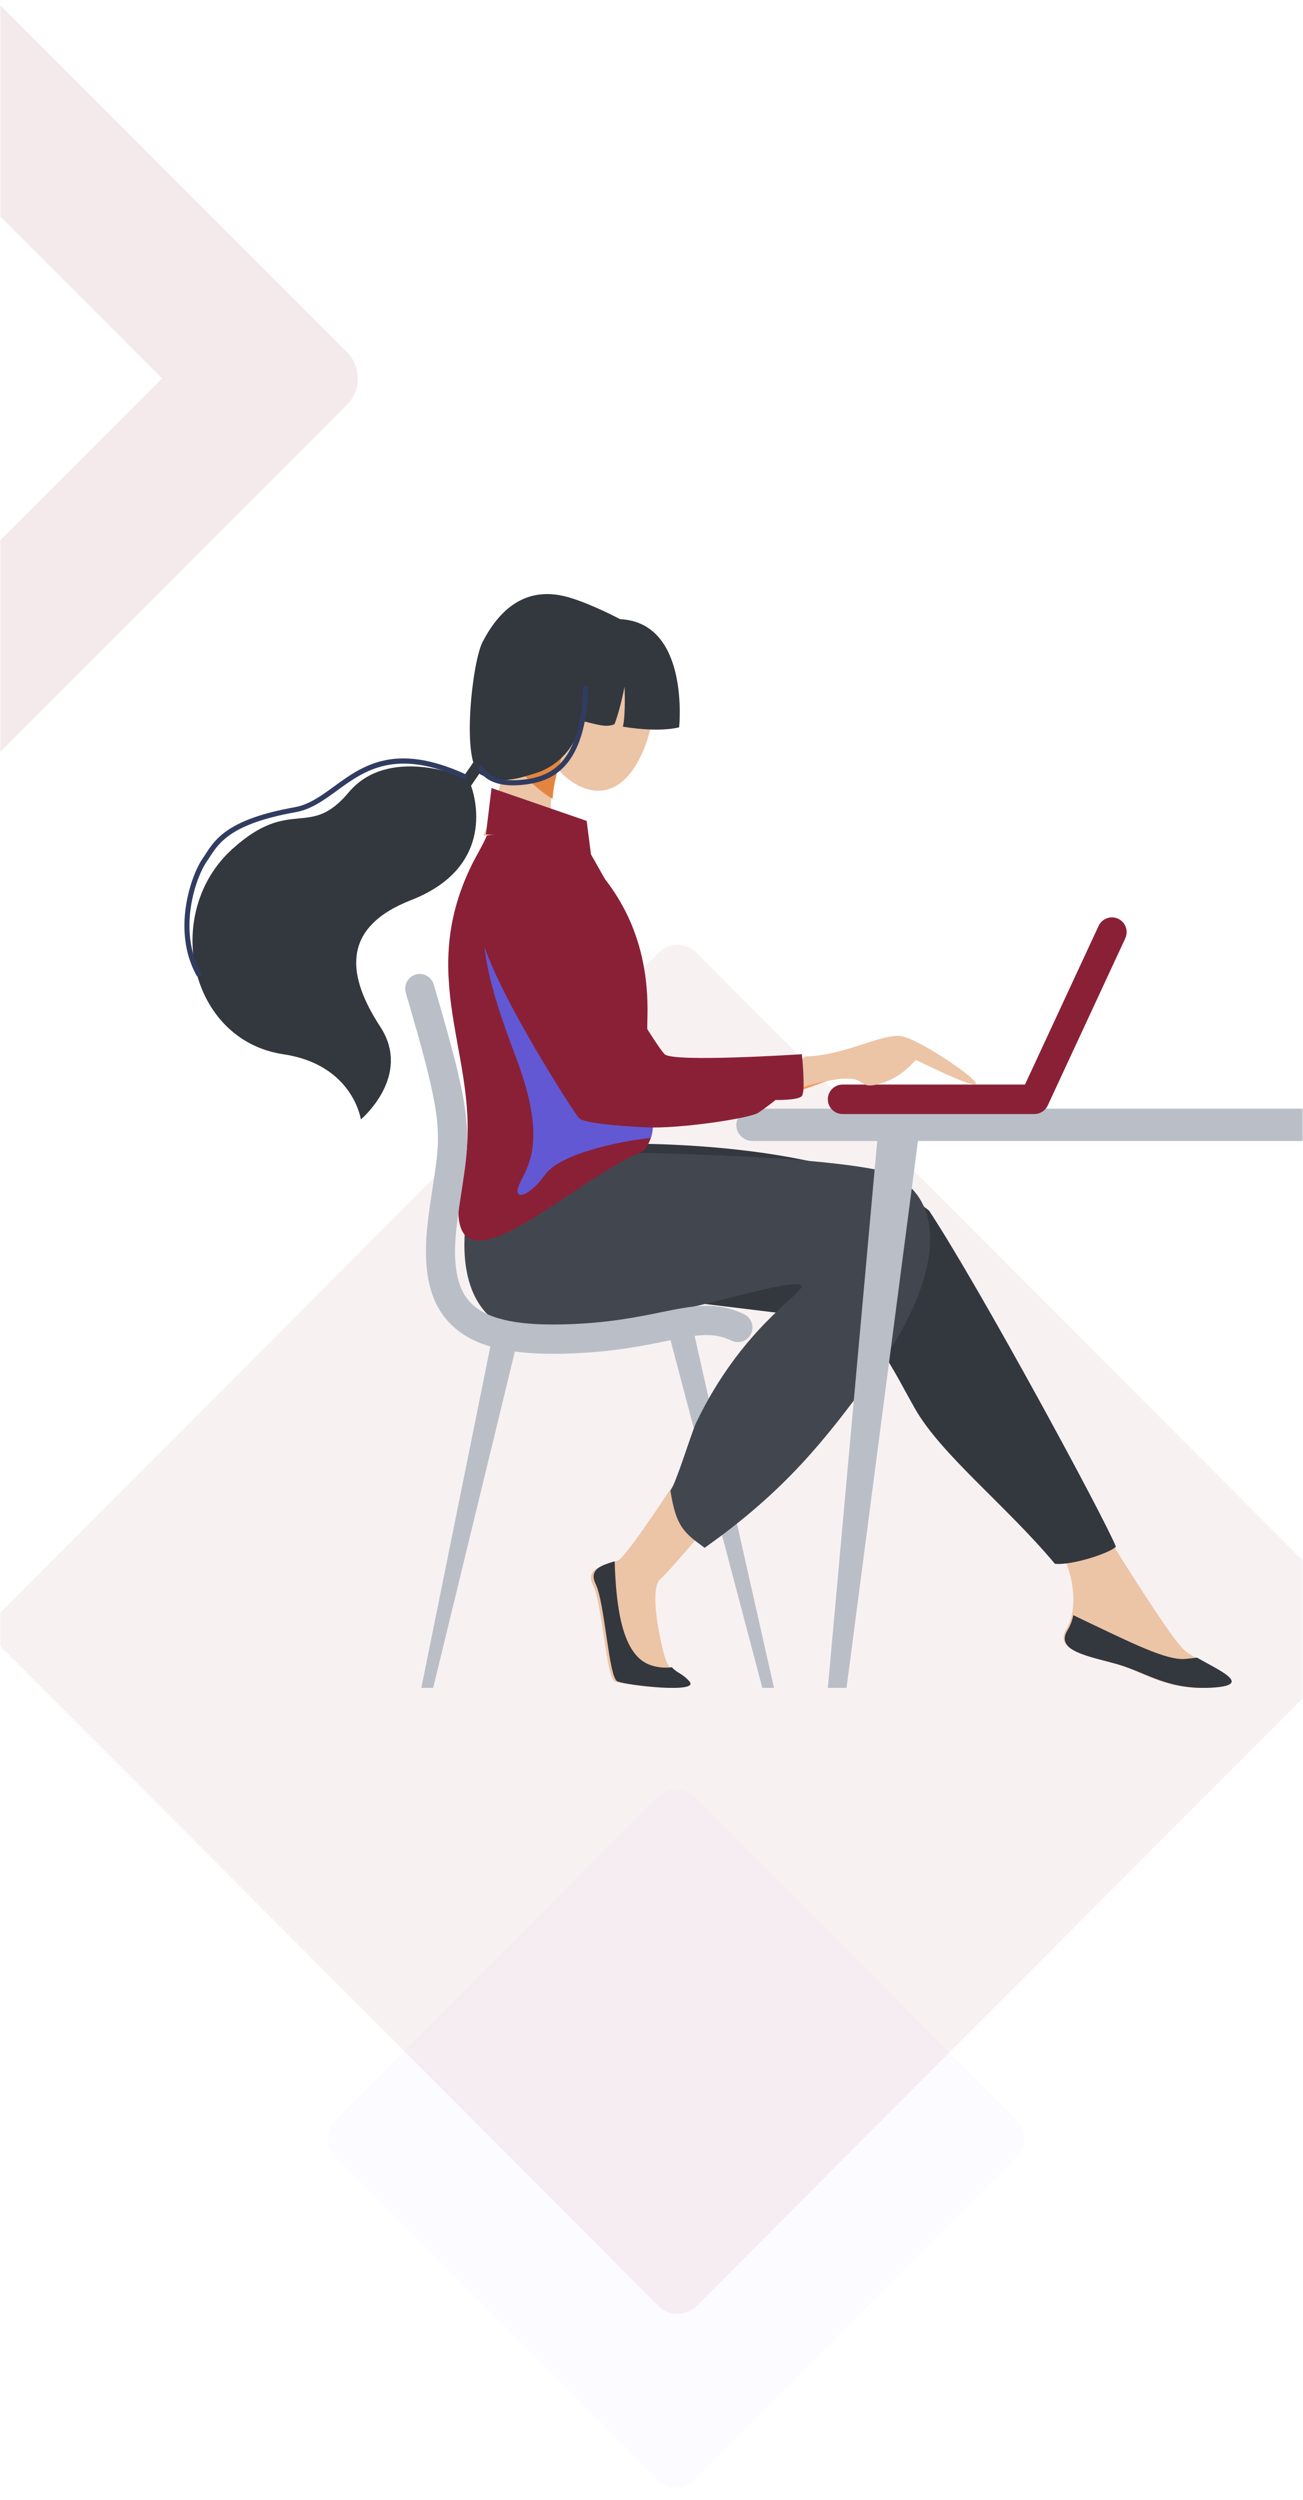 <?xml version="1.0" encoding="UTF-8"?>
<svg width="484px" height="928px" viewBox="0 0 484 928" version="1.1" xmlns="http://www.w3.org/2000/svg" xmlns:xlink="http://www.w3.org/1999/xlink">
    <title>illustration</title>
    <defs>
        <rect id="path-1" x="0" y="0" width="484" height="928"></rect>
        <filter x="-7.7%" y="-7.7%" width="115.4%" height="115.4%" filterUnits="objectBoundingBox" id="filter-3">
            <feGaussianBlur stdDeviation="3" in="SourceGraphic"></feGaussianBlur>
        </filter>
    </defs>
    <g id="📝-Pages-New" stroke="none" stroke-width="1" fill="none" fill-rule="evenodd">
        <g id="Create-Account" transform="translate(0, -120)">
            <g id="Illustrations" transform="translate(0, 37)">
                <g id="illustration" transform="translate(0, 83)">
                    <mask id="mask-2" fill="white">
                        <use xlink:href="#path-1"></use>
                    </mask>
                    <g id="Mask"></g>
                    <g id="Shape" mask="url(#mask-2)">
                        <g transform="translate(171.781, 447.64) rotate(-270) translate(-171.781, -447.64) translate(-308.219, 68.64)" id="Rectangle">
                            <path d="M741.645,205.146 L910.489,205.303 C916.004,205.308 920.474,209.778 920.479,215.294 L920.636,384.137 C920.641,389.66 916.168,394.141 910.645,394.146 C910.639,394.146 910.633,394.146 910.627,394.146 L741.783,393.99 C736.268,393.985 731.798,389.515 731.793,383.999 L731.636,215.156 C731.631,209.633 736.104,205.152 741.627,205.146 C741.633,205.146 741.639,205.146 741.645,205.146 Z" fill="#7666F8" fill-rule="evenodd" opacity="0.026" transform="translate(826.136, 299.646) rotate(-45) translate(-826.136, -299.646) "></path>
                            <path d="M274.258,24.85 L370.793,24.939 C376.309,24.944 380.779,29.414 380.784,34.93 L380.873,131.465 C380.878,136.988 376.405,141.469 370.883,141.474 C370.876,141.474 370.87,141.474 370.864,141.474 L274.329,141.385 C268.814,141.379 264.344,136.909 264.339,131.394 L264.249,34.859 C264.244,29.336 268.717,24.855 274.24,24.85 C274.246,24.85 274.252,24.85 274.258,24.85 Z" fill="#8A2036" fill-rule="evenodd" opacity="0.038" filter="url(#filter-3)" transform="translate(322.561, 83.162) rotate(-45) translate(-322.561, -83.162) "></path>
                            <path d="M464.544,116.53 L809.409,116.85 C814.925,116.855 819.395,121.325 819.4,126.841 L819.72,471.706 C819.725,477.229 815.252,481.71 809.729,481.715 C809.723,481.715 809.717,481.715 809.711,481.715 L464.846,481.395 C459.33,481.39 454.86,476.92 454.855,471.404 L454.535,126.54 C454.53,121.017 459.003,116.535 464.526,116.53 C464.532,116.53 464.538,116.53 464.544,116.53 Z" fill="#8A2036" fill-rule="evenodd" opacity="0.066" transform="translate(637.127, 299.123) rotate(-45) translate(-637.127, -299.123) "></path>
                            <path d="M281.011,462.801 C288.681,462.801 294.898,469.006 294.898,476.661 L294.898,692.882 C294.898,700.537 288.681,706.742 281.011,706.742 L64.389,706.742 C56.72,706.742 50.503,700.537 50.503,692.882 L50.503,476.661 C50.503,469.006 56.72,462.801 64.389,462.801 L281.011,462.801 Z M239.353,518.241 L106.047,518.241 L106.047,651.3 L239.353,651.3 L239.353,518.241 Z" fill="#8A2036" fill-rule="nonzero" opacity="0.09" transform="translate(172.7, 584.771) rotate(-45) translate(-172.7, -584.771) "></path>
                        </g>
                    </g>
                    <g id="Untitled-1" mask="url(#mask-2)">
                        <g transform="translate(322, 423.5) scale(-1, 1) translate(-322, -423.5) translate(68, 220)">
                            <rect id="Rectangle" fill="#BABFC7" fill-rule="evenodd" x="0.5" y="191.5" width="302" height="12" rx="6"></rect>
                            <path d="M374.566,41.156 C378.646,55.297 368.685,69.869 357.716,72.93 C346.747,75.991 338.915,66.384 334.835,52.243 C330.754,38.102 336.344,24.16 347.316,21.099 C358.289,18.037 370.49,27.019 374.566,41.156 Z" id="Path" fill="#ECC4A6" fill-rule="nonzero"></path>
                            <path d="M314.941,314.5 C314.941,314.5 342.479,357.212 346.2,359.071 C349.922,360.929 359.217,361.389 355.732,368.343 C352.247,375.296 350.85,402.699 347.609,404.093 C344.367,405.488 316.461,408.729 320.646,404.093 C324.832,399.457 327.404,401.775 329.516,393.415 C331.629,385.055 334.592,369.27 330.642,366.021 C326.693,362.772 302.5,333.546 302.5,333.546 L314.941,314.5 Z" id="Path" fill="#ECC4A6" fill-rule="nonzero"></path>
                            <path d="M175.522,332.5 C175.522,332.5 142.054,387.732 135.854,392.696 C129.655,397.661 109.208,405.112 125.938,406.351 C142.668,407.591 150.728,400.767 161.266,397.661 C171.805,394.555 184.815,392.696 179.857,384.63 C174.899,376.563 176.96,358.95 187.65,347.778 C198.339,336.605 175.522,332.5 175.522,332.5 Z" id="Path" fill="#ECC4A6" fill-rule="nonzero"></path>
                            <path d="M346.709,204.542 C346.709,204.542 263.767,202.372 230.883,229.371 C211.648,258.546 165.116,344.628 161.5,354.099 C163.982,356.582 177.944,361.071 184.146,360.44 C202.452,338.609 226.644,319.729 236.265,302.604 C248.125,281.497 251.78,270.946 271.011,269.082 C290.243,267.219 333.681,261.014 346.709,261.014 C359.738,261.014 346.709,204.542 346.709,204.542 Z" id="Path" fill="#33373E" fill-rule="evenodd"></path>
                            <polygon id="Path" fill="#BABFC7" fill-rule="evenodd" points="419.5 406.5 415.094 406.5 383.5 276.5 393.192 276.5"></polygon>
                            <polygon id="Path" fill="#BABFC7" fill-rule="evenodd" points="288.5 406.5 292.831 406.5 328.5 271.5 318.962 271.5"></polygon>
                            <path d="M393.965,199.5 L345.631,207.81 C345.631,207.81 281.401,208.398 252.039,213.851 C225.328,218.804 221.381,249.041 252.039,290.693 C269.448,314.348 284.167,333.231 314.267,354.5 C321.927,348.897 324.853,346.766 326.972,333.301 C324.791,330.323 319.152,311.695 317.402,308.049 C300.754,273.369 278.529,260.754 278.207,257.344 C281.936,251.303 377.041,288.837 395.952,266.756 C414.025,245.673 393.965,199.5 393.965,199.5 Z" id="Path" fill="#42474F" fill-rule="evenodd"></path>
                            <path d="M395.121,90.048 C382.403,88.267 369.448,90.682 357.335,99.432 C346.746,110.202 334.768,127.964 335.501,157.263 C336.435,194.468 329.731,196.859 336.722,207.091 C365.877,219.088 415.742,270.731 403.997,215.384 C395.498,175.312 422.648,145.437 400.744,100.984 C398.96,97.366 396.734,93.859 395.121,90.048 Z" id="Path" fill="#8A2036" fill-rule="evenodd"></path>
                            <path d="M335.498,171.112 C334.93,190.544 332.176,196.271 334.281,202.362 C346.208,203.575 368.021,208.333 373.471,215.932 C379.695,224.628 385.919,225.869 383.029,219.452 C380.139,213.036 372.432,203.916 384.278,172.643 C396.123,141.37 401.733,120.247 390.113,98.5 L335.498,171.112 Z" id="Path" fill="#6258D4" fill-rule="evenodd"></path>
                            <path d="M396.5,90.246 C388.623,72.001 386.689,51.5 386.689,51.5 L366.069,57.461 C366.069,57.461 377.767,83.144 366.537,92.318 C363.736,94.578 361.054,96.975 358.5,99.5 C370.682,90.872 383.71,88.49 396.5,90.246 Z" id="Path" fill="#ECC4A6" fill-rule="nonzero"></path>
                            <path d="M386.697,55.273 C385.478,54.211 383.97,52.886 382.346,51.5 L365.535,56.358 L365.5,56.445 C365.89,57.355 370.175,67.105 370.748,76.5 C375.758,73.531 381.239,68.692 387.5,60.237 C387.177,58.36 386.908,56.685 386.697,55.273 Z" id="Path" fill="#E38540" fill-rule="nonzero"></path>
                            <path d="M381.471,96.089 C360.285,103.481 362.634,125.826 343.132,158.73 C333.041,175.768 323.681,175.515 323.681,175.515 C306.199,175.425 288.737,174.32 271.384,172.204 C253.457,170.013 252.321,175.347 264.77,179.806 C289.917,188.798 316.009,198.482 337.052,196.147 C358.094,193.813 394.076,140.121 395.931,126.145 C398.499,106.827 392.142,92.358 381.471,96.089 Z" id="Path" fill="#F09959" fill-rule="nonzero"></path>
                            <path d="M370.55,282.5 C369.239,282.5 367.901,282.5 366.524,282.449 C349.356,282.022 337.673,279.637 328.283,277.721 C317.319,275.483 311.266,274.248 304.251,277.624 C301.552,278.919 298.319,277.771 297.03,275.06 C295.741,272.349 296.884,269.101 299.583,267.807 C309.885,262.865 318.506,264.625 330.437,267.061 C339.413,268.89 350.579,271.171 366.791,271.575 C384.937,272.03 396.002,269.326 401.598,263.078 C406.595,257.511 408.056,248.159 406.196,233.645 C405.562,228.68 404.924,224.55 404.363,220.902 C402.781,210.622 401.737,203.807 403.033,193.317 C404.232,183.566 407.449,170.574 414.894,145.387 C415.447,143.524 416.947,142.099 418.829,141.648 C420.711,141.198 422.689,141.79 424.019,143.202 C425.348,144.615 425.827,146.632 425.274,148.495 C411.402,195.431 412.125,200.004 415.068,219.243 C415.637,222.953 416.282,227.157 416.936,232.262 C419.229,250.16 416.909,262.266 409.638,270.367 C402.162,278.7 390.019,282.5 370.55,282.5 Z" id="Path" fill="#BABFC7" fill-rule="evenodd"></path>
                            <path d="M177.335,379.5 C154.927,390.197 142.865,396.327 135.685,395.744 C133.988,395.607 132.563,395.435 131.392,395.256 C123.4,399.866 110.648,405.318 124.997,406.354 C141.882,407.573 150.01,400.86 160.644,397.805 C171.278,394.75 184.406,392.921 179.403,384.986 C178.388,383.29 177.688,381.433 177.335,379.5 L177.335,379.5 Z" id="Path" fill="#33373E" fill-rule="evenodd"></path>
                            <path d="M347.686,359.5 C347.145,377.24 344.749,394.82 334.075,398.134 C331.596,398.929 328.977,399.166 326.399,398.828 C324.721,400.939 322.672,400.963 319.924,404.069 C315.771,408.752 343.448,405.478 346.676,404.069 C349.904,402.66 351.282,374.992 354.737,367.956 C357.581,362.185 351.862,360.835 347.686,359.5 Z" id="Path" fill="#33373E" fill-rule="evenodd"></path>
                            <path d="M263.032,193.5 L191.785,193.5 C189.659,193.499 187.725,192.264 186.829,190.335 L158.037,128.335 C157.186,126.558 157.356,124.462 158.481,122.845 C159.606,121.228 161.512,120.342 163.473,120.523 C165.433,120.705 167.144,121.928 167.953,123.724 L195.273,182.558 L263.032,182.558 C266.052,182.558 268.5,185.007 268.5,188.029 C268.5,191.05 266.052,193.5 263.032,193.5 L263.032,193.5 Z" id="Path" fill="#8A2036" fill-rule="evenodd"></path>
                            <path d="M276.893,172.117 C262.488,171.907 248.205,163.378 241.108,164.624 C234.011,165.87 210.837,181.837 213.752,182.458 C216.668,183.079 235.051,173.623 235.695,173.479 C236.34,173.336 240.287,180.028 250.1,182.485 C259.913,184.943 250.167,175.183 280.582,184.306 C300.341,190.242 276.893,172.117 276.893,172.117 Z" id="Path" fill="#ECC4A6" fill-rule="nonzero"></path>
                            <path d="M393.418,72.5 L395.5,89.677 C395.5,89.677 377.181,90.795 368.067,96.055 C358.953,101.315 345.5,116.5 345.5,116.5 L356.488,97.106 L358.074,84.697 L393.418,72.5 Z" id="Path" fill="#8A2036" fill-rule="evenodd"></path>
                            <path d="M385.319,93.839 C371.57,91.265 365.21,103.569 356.297,123.659 C347.383,143.748 332.168,168.141 329.134,171.289 C326.099,174.437 278.145,171.289 278.145,171.289 C278.145,171.289 276.694,185.164 278.145,186.82 C279.596,188.475 287.885,188.269 287.885,188.269 C287.885,188.269 291.203,190.917 294.311,193.011 C297.419,195.104 323.748,199.039 335.975,198.438 C348.202,197.837 359.401,196.779 361.058,194.914 C362.715,193.05 396.087,141.694 398.163,123.264 C400.239,104.833 392.334,95.157 385.319,93.839 Z" id="Path" fill="#8A2036" fill-rule="evenodd"></path>
                            <path d="M345.657,9.821 C319.657,11.06 323.732,49.956 323.732,49.956 C323.732,49.956 330.488,52.032 344.633,49.713 C343.546,45.537 344.012,34.871 344.012,34.871 C344.012,34.871 345.657,43.527 347.745,48.783 C350.733,50.149 354.117,48.937 359.872,47.556 C362.825,59.905 371.172,65.138 376.888,66.924 C383.202,68.9 389.884,71.254 397.346,67.542 C404.808,63.829 400.707,25.902 396.745,18.273 C390.796,6.827 380.912,-3.423 363.81,1.987 C355.234,4.704 345.657,9.821 345.657,9.821 Z" id="Path" fill="#33373E" fill-rule="nonzero"></path>
                            <path d="M390.5,56.261 L401.038,71.661 C401.038,71.661 389.362,100.865 423.317,114.099 C449.911,124.463 446.776,142.721 434.762,161.071 C422.748,179.421 441.954,195.5 441.954,195.5 C441.954,195.5 444.88,175.159 470.721,171.317 C505.953,166.084 515.929,118.727 489.615,95.048 C467.836,75.454 461.214,91.683 446.473,74.099 C431.731,56.515 403.907,68.389 403.907,68.389 L393.707,53.5 L390.5,56.261 Z" id="Path" fill="#33373E" fill-rule="nonzero"></path>
                            <path d="M502.209,142.5 C502.05,142.501 501.894,142.462 501.755,142.385 C501.533,142.268 501.368,142.068 501.295,141.83 C501.222,141.592 501.248,141.334 501.367,141.115 C510.289,124.92 503.012,105.3 499.346,99.984 C498.958,99.422 498.59,98.849 498.183,98.245 C494.579,92.667 490.095,85.727 466.171,81.453 C460.407,80.426 455.74,77.029 450.803,73.432 C440.601,66.004 429.035,57.583 403.911,69.055 C403.599,69.229 403.214,69.214 402.917,69.015 C402.62,68.816 402.462,68.468 402.508,68.116 C402.554,67.764 402.797,67.467 403.136,67.35 C429.271,55.425 441.311,64.188 451.935,71.921 C456.695,75.383 461.19,78.657 466.52,79.614 C491.259,84.031 495.999,91.355 499.789,97.237 C500.176,97.83 500.533,98.391 500.906,98.93 C504.75,104.496 512.387,125.054 503.027,142.015 C502.862,142.311 502.55,142.496 502.209,142.5 L502.209,142.5 Z" id="Path" fill="#303C60" fill-rule="nonzero"></path>
                            <path d="M385.359,71.5 C383.504,71.489 381.653,71.339 379.82,71.053 C370.698,69.688 358.461,64.51 357.5,35.428 C357.511,34.924 357.914,34.517 358.418,34.501 C358.922,34.484 359.351,34.864 359.395,35.365 C359.785,47.355 362.17,56.222 366.471,61.727 C369.736,65.91 374.068,68.277 380.093,69.179 C388.535,70.443 394.131,68.888 396.723,64.553 C396.898,64.26 397.216,64.082 397.557,64.087 C397.898,64.091 398.211,64.277 398.378,64.574 C398.545,64.872 398.54,65.236 398.366,65.529 C395.988,69.498 391.625,71.5 385.359,71.5 Z" id="Path" fill="#303C60" fill-rule="nonzero"></path>
                            <polygon id="Path" fill="#BABFC7" fill-rule="evenodd" points="268.5 406.5 261.548 406.5 234.5 199.5 249.795 199.5"></polygon>
                        </g>
                    </g>
                </g>
            </g>
        </g>
    </g>
</svg>